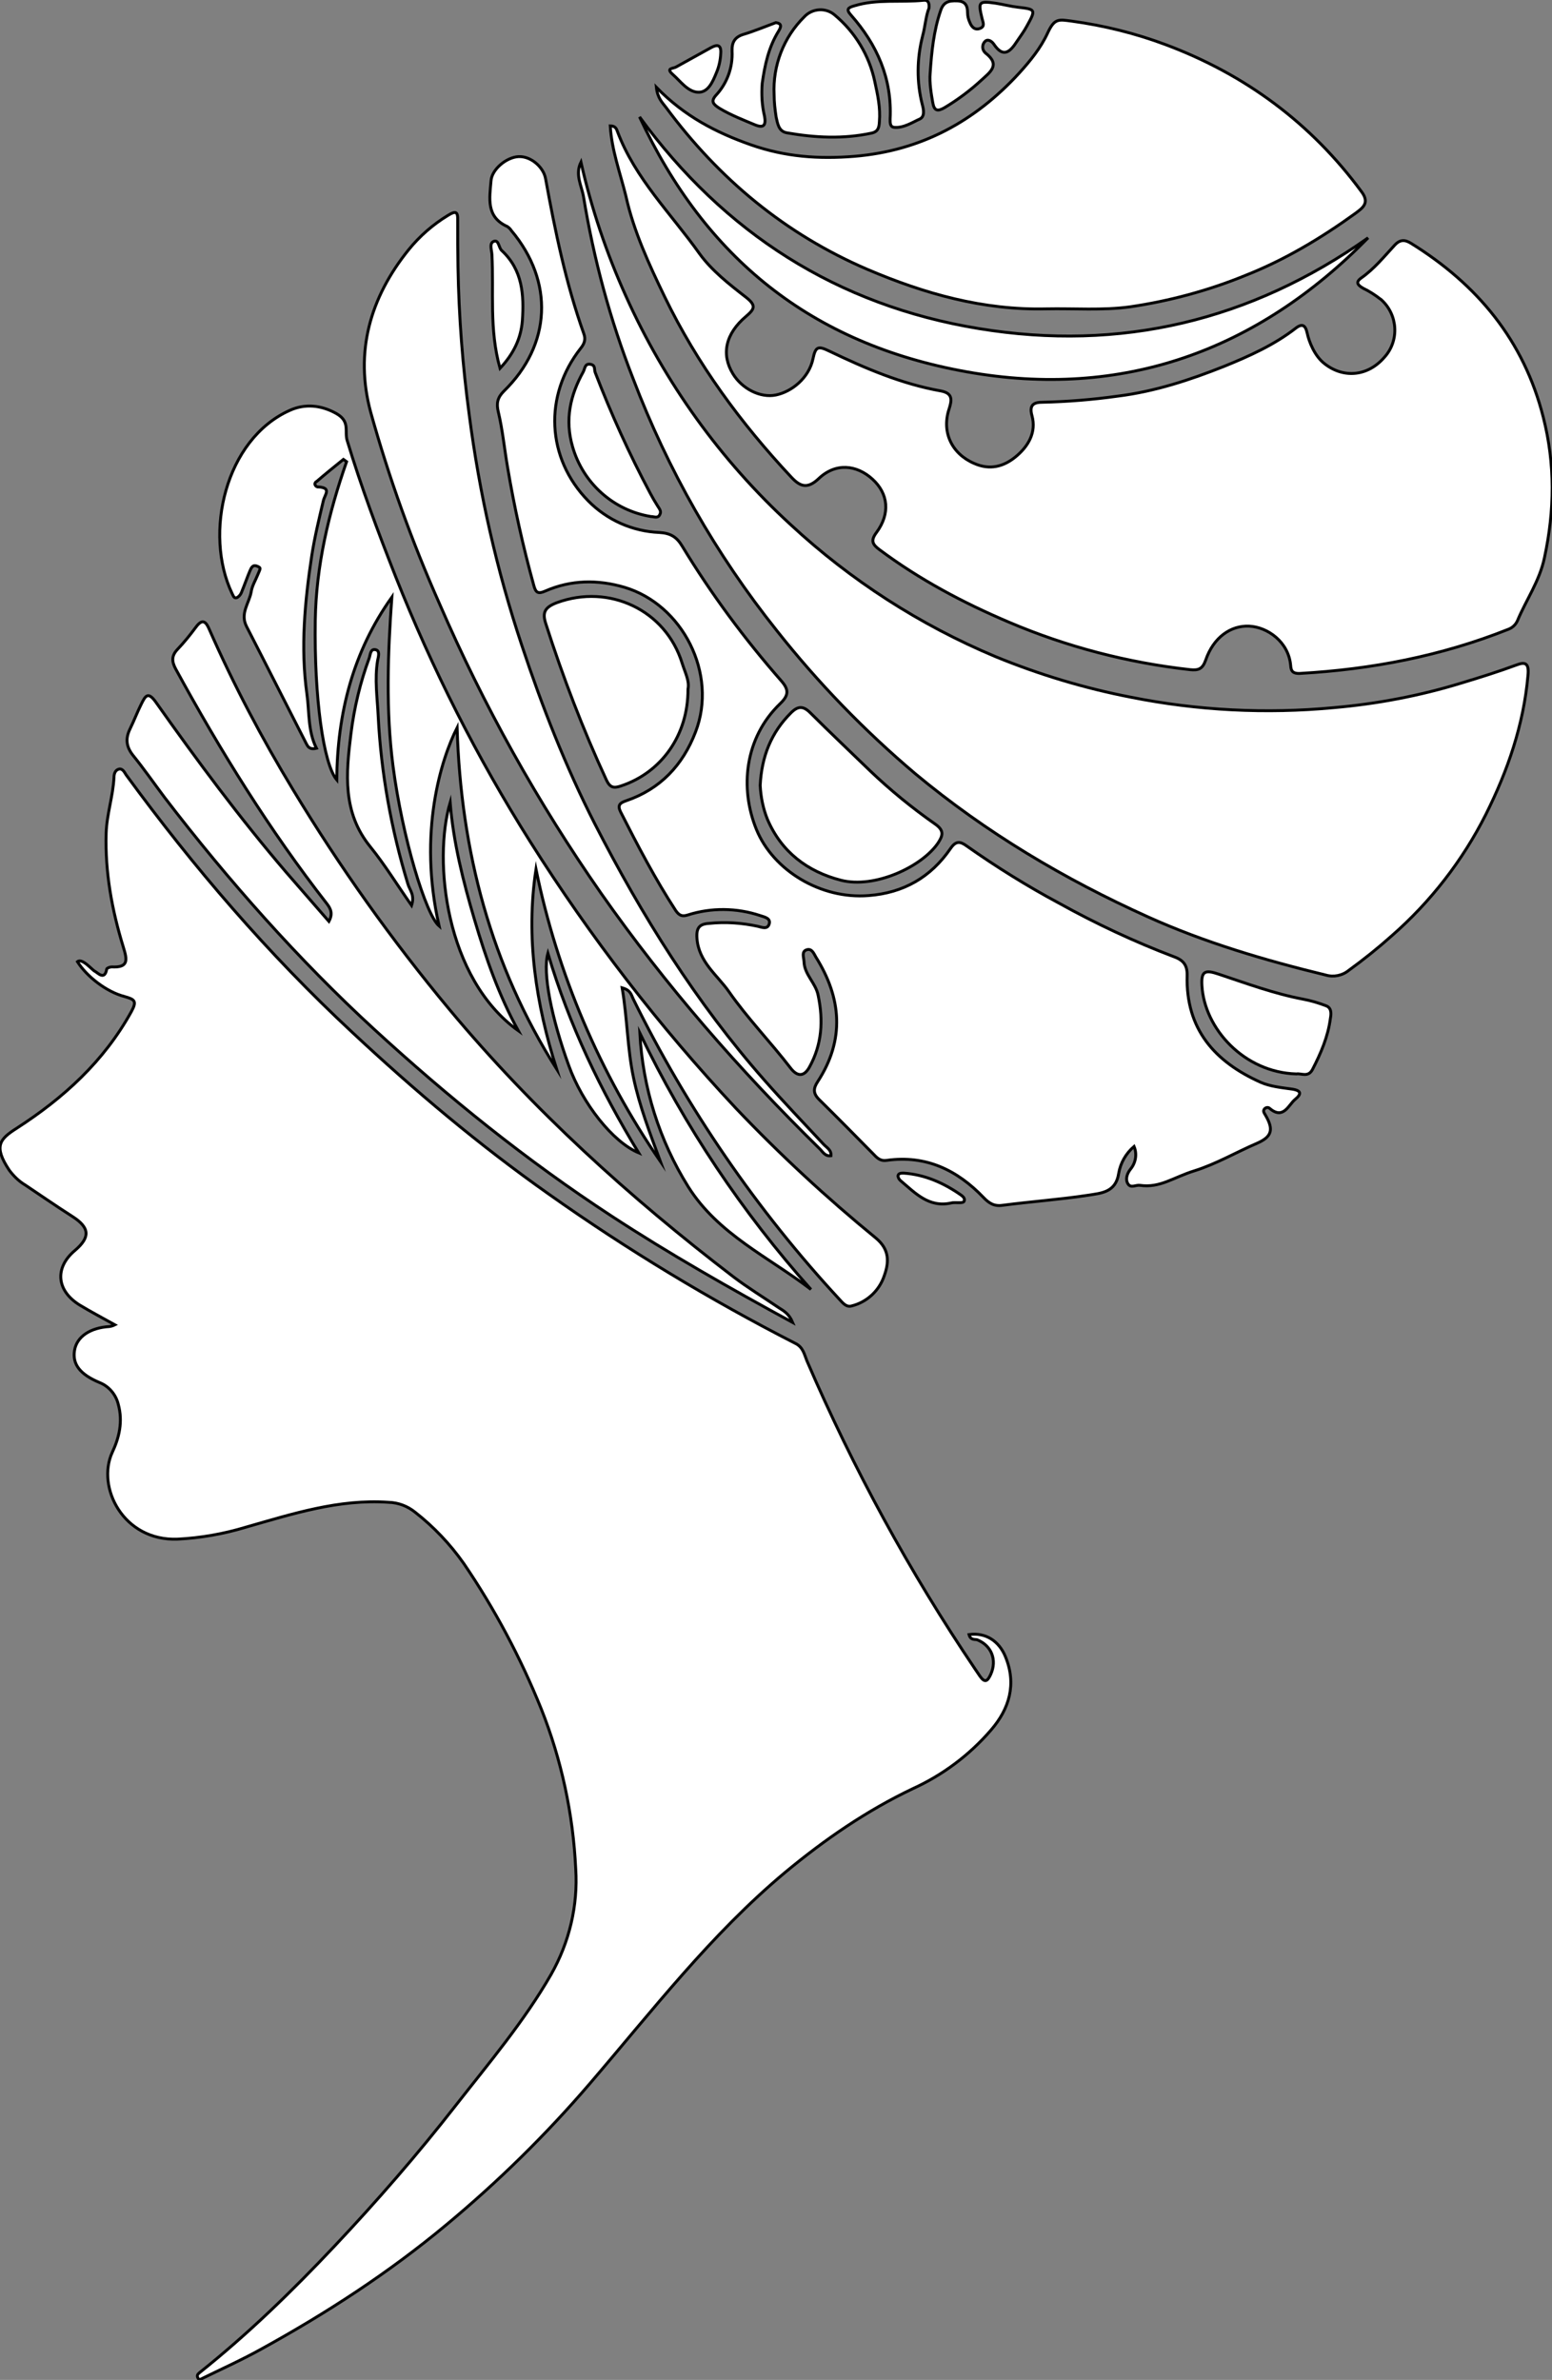 <?xml version="1.0" encoding="utf-8"?>
<!-- Generator: Adobe Illustrator 21.0.0, SVG Export Plug-In . SVG Version: 6.00 Build 0)  -->
<svg version="1.1" id="图层_1" xmlns="http://www.w3.org/2000/svg" xmlns:xlink="http://www.w3.org/1999/xlink" x="0px" y="0px"
	 viewBox="0 0 535.1 820.6" style="enable-background:new 0 0 535.1 820.6;" xml:space="preserve">
<rect x="0" y="0" width="535.1" height="820.6" fill="#808080" stroke="none"/>
<style type="text/css">
	.st0{fill:#FFFFFF;stroke:#000000;stroke-miterlimit:10;}
</style>
<title>Anime10_13_693</title>
<g>
	<path id="XF9D886M2Gra2OT15" class="st0" d="M334.1,563.6c5.7-0.8,10.3,2.2,12.5,7.5c4,9.6,1.4,18.1-4.9,25.4
		c-7.4,8.6-16.6,15.5-26.9,20.2c-16,7.6-30.5,17.6-44.1,28.9c-25.6,21.4-45.8,47.7-67.4,72.9c-15.1,17.6-31.6,33.8-49.4,48.6
		c-19.8,16.5-41.2,30.4-63.7,42.8c-7,3.9-14.4,7.2-21.5,10.7c-1.2-1.4-0.5-2,0.1-2.5c16.7-13.3,32-28.2,46.6-43.7
		s28.6-31.6,41.7-48.4c11.5-14.7,23.6-29,32.9-45.2c6.3-11.1,9.3-23.7,8.5-36.4c-0.9-18.9-4.9-37.6-11.9-55.2
		c-7.1-17.6-16-34.4-26.7-50.1c-4.7-6.7-10.4-12.7-16.8-17.7c-2.6-2.1-5.8-3.3-9.1-3.4c-17.1-1.2-33.2,4-49.3,8.6
		c-7.6,2.3-15.5,3.7-23.5,4.1c-18.7,0.7-28-17.9-22.5-29.9c2.4-5.1,3.7-10.6,2.1-16.5c-0.8-3.4-3.2-6.3-6.5-7.6
		c-6.7-2.8-9.4-6.3-8.6-11.1s5.5-7.8,12-8.2c0.7-0.1,1.3-0.3,1.9-0.6c-4.3-2.4-8.3-4.5-12.1-6.8c-8.1-5-8.7-12.9-1.7-18.8
		c5.4-4.6,5.2-7.9-0.9-11.8s-10.8-7.2-16.2-10.8c-2.2-1.3-4-3.1-5.5-5.1c-5.6-8.4-3.2-10.8,2.6-14.5c16.1-10.4,30-23,39.5-40.2
		c2-3.7,1.1-4.2-2.4-5.2c-6.2-1.6-13-6.9-16.2-12c1.6-1.4,5.1,2.9,6,3.3c0.9,0.4,3.4,3.4,4.1-0.8c0.1-0.3,1.1-0.7,1.7-0.7
		c5.9,0.3,5.4-2.4,4-6.9c-3.9-12.7-6.3-25.7-5.9-39.2c0.2-6.6,2.4-12.8,2.7-19.3c0-1.1,0.4-2.5,1.7-2.8s1.9,1.1,2.5,2
		c23.3,31.9,49,61.8,78,88.8c21.4,20,43.8,38.9,67.8,55.8c27,19.1,55.4,36.3,84.9,51.4c2.7,1.3,3.1,3.8,4,6
		c16,37.2,35.4,72.8,58,106.3l1.7,2.5c1.7,2.4,2.6,1.7,3.7-0.7c2.2-4.9,0.3-9.9-4.7-11.9C336.1,565.2,334.6,565.6,334.1,563.6z"/>
	<path id="X66CCFFM1Gra2Co16" class="st0" d="M210.4,43.4c1.9,0,2.2,1.2,2.5,2c6.1,16.2,18.5,28.3,28.3,42.1
		c4.2,5.8,10.2,10.5,16,15c3.7,2.9,2.9,4.1,0,6.6c-7.1,6-8.6,13.1-4.5,19.8c3.1,5.1,9.4,8.4,14.8,7.3c5.4-1.1,11.4-5.8,12.8-12.5
		c0.9-4.3,1.8-4.5,5.7-2.6c12.3,5.9,24.9,11.3,38.4,13.7c4.2,0.8,3.8,3.2,2.8,6.3c-2.6,8,1,15.4,8.7,18.7c5.4,2.4,10.2,1.1,14.4-2.4
		s7.1-8.3,5.5-14.1c-1.1-3.9,0.9-4.6,3.6-4.6c8.7-0.2,17.3-0.9,25.9-2.1c12.9-1.6,25-5.6,36.8-10.3c8.6-3.5,17.1-7.3,24.6-13.1
		c2.3-1.8,3.4-1.1,4,1.7s2.5,7.9,6.1,10.6c6.6,5.1,14.9,4.2,20.5-2.3c5.2-5.7,4.7-14.6-1-19.8c-0.1-0.1-0.2-0.2-0.4-0.3
		c-1.8-1.4-3.8-2.7-5.9-3.7c-1.7-1-2.9-2-0.6-3.6c4.4-3.1,7.8-7.3,11.4-11.2c1.9-2.1,3.6-2,5.7-0.7c22.9,14.2,38.9,33.5,45.6,60
		c4.1,16.1,3.9,32.1,0.4,48.4c-1.7,8.1-6.3,14.5-9.3,21.7c-0.6,1.4-1.8,2.5-3.2,3c-23.1,9.2-47.1,13.8-71.8,15.2
		c-2.2,0.1-3.1-0.6-3.2-2.7c-0.7-8.2-8-13.3-14.3-13.6s-12.3,3.8-15,11.7c-1.1,3.1-2.5,3.6-5.4,3.3c-21.5-2.4-42.6-7.9-62.5-16.4
		c-15.8-6.7-30.8-14.7-44.6-25c-2.4-1.8-3.1-3.1-1-5.9c4.8-6.5,4.1-13.4-1.4-18.4s-12.7-5.7-18.5-0.2c-3.9,3.7-6.4,2.8-9.4-0.4
		c-17.5-18.7-32.5-39.1-43.7-62.2c-5.4-11.2-10.7-22.6-13.4-34.8C213.8,59.5,210.9,51.8,210.4,43.4z"/>
	<path id="X0399FFM1Gra8OT10" class="st0" d="M391,395.3c-2.8,2.4-4.7,5.7-5.3,9.3c-1,6.6-6.1,6.8-10.4,7.5
		c-9.8,1.5-19.8,2.2-29.7,3.5c-2.8,0.4-4.6-0.7-6.5-2.7c-9.1-9.5-19.9-14.7-33.4-12.8c-1.9,0.3-3.1-0.6-4.3-1.9
		c-6.3-6.4-12.6-12.8-19-19.1c-2.1-2.1-2-3.8-0.5-6.1c9.4-14.4,8.3-28.8-0.6-43c-0.7-1.2-1.4-3.1-3.2-2.5s-1,2.5-0.9,4
		c0.1,4.6,4.1,7.4,4.9,11.8c1.8,8.6,1.3,16.8-3,24.6c-1.8,3.3-4.1,3.5-6.5,0.4c-6.9-9-14.9-17.2-21.3-26.4
		c-3.9-5.6-10.4-10.2-11-18.3c-0.3-3.7,0.9-5,4.1-5.2c5.7-0.6,11.4-0.2,16.9,1c1.3,0.3,3.3,1.2,3.9-0.8s-1.6-2.4-3.1-2.9
		c-8.1-2.7-16.9-2.8-25-0.2c-1.9,0.6-2.9,0.2-4.1-1.5c-7.1-10.9-13.1-22.4-19-34c-1.1-2.2-0.5-3.1,1.9-3.9
		c11.7-4,19.5-12.2,23.9-23.7c7.8-20.2-4.6-44-24.5-49.9c-9.2-2.7-18.4-2.6-27.3,1.3c-2.5,1.1-3.3,0.6-4-2.1
		c-3.7-13.4-6.7-26.9-9-40.6c-1.1-6.4-1.7-12.8-3.2-19.1c-0.7-2.9-0.3-4.9,1.9-7.1c16.4-16,17.4-37.8,2.6-55.4
		c-0.4-0.6-0.8-1-1.4-1.4c-7.4-3.3-6.1-9.8-5.6-15.8c0.3-3.9,5.3-8.1,9.5-8.3c4.2-0.2,8.6,3.6,9.3,7.6c3.3,18.1,7,36.1,13.2,53.5
		c0.7,1.9,0.2,3.4-1.1,5c-12.8,16.3-11.8,37.9,2.6,52.6c6.5,6.6,15.2,10.5,24.5,10.9c3.8,0.2,6,1.5,7.9,4.7
		c10,16.5,21.5,32,34.2,46.5c2.6,3,2.6,4.9-0.4,7.8c-12.3,11.8-14,29.2-8.2,43.4s22.3,24.1,38.6,22.8c12.1-0.9,21.5-6.3,28.3-16.2
		c1.9-2.8,3.4-2.5,5.6-0.9c10.2,7.2,20.8,13.8,31.8,19.7c12.8,7.1,26,13.3,39.7,18.5c3.3,1.2,4.6,3,4.5,6.5
		c-0.5,18.4,9.5,29.7,25.4,36.8c3.2,1.4,7,1.8,10.6,2.3s3.4,1.8,1.2,3.6s-4,7.1-8.7,3.1c-0.5-0.5-1.3-0.4-1.8,0.1
		c-0.7,0.8-0.1,1.5,0.3,2.2c3,5.1,2.1,7.5-2.9,9.7c-7.2,3.1-14.2,7.2-21.6,9.5s-11.8,6-18.8,5c-1.4-0.2-3.1,1.1-4.1-0.5
		s-0.3-3.6,0.9-5.1C391.6,400.9,392.1,397.9,391,395.3z"/>
	<path id="X66CCFFM1Gra7Co16" class="st0" d="M200.3,55.9c3.6,15.9,8.8,31.4,15.5,46.2c13.4,29.8,32.7,56.7,56.8,78.8
		c20.7,19.2,44.6,34.6,70.6,45.5c15.1,6.2,30.7,10.9,46.7,14c23,4.6,46.6,5.8,70,3.6c14.9-1.3,29.7-4.1,44-8.5
		c6.3-1.9,12.7-3.9,18.9-6.2c2.9-1.1,4.5-0.9,4,3.7c-1.5,17-7,32.8-14.5,47.8c-8,15.9-19.1,30.2-32.5,41.9
		c-4.7,4.2-9.7,8.2-14.8,11.9c-2.2,1.8-5.2,2.4-7.9,1.6c-21-5.1-41.7-11.2-61.4-20.1c-28.8-13-55.7-29-80.1-49.3
		c-17.5-14.8-33.6-31.4-47.8-49.4c-20.9-26.2-37.6-55.5-49.5-86.8c-7.9-20.2-13.6-41.3-17.1-62.7C200.5,63.9,198.2,60.2,200.3,55.9z
		"/>
	<path id="X66CCFFM1Gra5Co16" class="st0" d="M226.3,30.1c9.7,10,20.6,15.6,32.5,19.8c11.9,4.2,23.5,5,35.8,4
		c22.9-1.9,41.5-12,56.8-28.7c3.8-4.2,7.4-8.6,9.8-13.8s3.8-4.7,8.4-4.1c11,1.5,21.9,4.2,32.3,8.1c27.5,10.3,50.2,27.1,67.6,50.8
		c2.8,3.8,0.3,5.5-2.1,7.3C455.5,82.1,443,89.6,429.3,95c-12.7,5.2-26.1,8.8-39.7,10.8c-9.5,1.3-19.3,0.5-28.9,0.7
		c-21.7,0.5-41.9-5.2-61.6-13.6c-28.4-12.2-51.2-31.2-69.5-55.9C228.3,35.3,226.7,33.8,226.3,30.1z"/>
	<path id="X990000M1Gra6OT24" class="st0" d="M214.5,340.6c1.8,10.6,1.8,20.9,3.9,30.9s5.8,19.5,9.3,29
		c-20.9-30.4-35.5-64.7-42.9-100.8c-3.6,23.6,0,46.4,7.1,68.9c-22.6-35.7-33-75-34.3-117.7c-5.4,10.7-13.6,36-6.2,68.4
		c-4.6-3.9-12.7-30.6-15.9-55.2c-2.5-19.3-1.8-38.7-0.4-58.2c-13.4,18.8-18.8,40-19,63c-4.6-5.5-7.8-28.4-7.4-55
		c0.3-18.8,4.6-37,10.8-54.7l-1.1-0.8c-3.1,2.5-6.2,5-9.2,7.6c-0.5,0.2-0.8,0.8-0.5,1.3c0.2,0.4,0.7,0.7,1.1,0.6
		c4.6,0.3,2.2,2.6,1.7,4.7c-1.5,6.3-3,12.5-4,18.9c-2.4,15.8-3.9,31.8-1.7,47.7c0.9,6.3,0.3,12.8,3.3,18.8c-2.5,0.6-3-0.7-3.5-1.6
		c-6.9-13.5-13.7-27-20.6-40.4c-2.3-4.5,0.9-8,1.6-11.9c0.3-2.1,1.5-4,2.3-6s1.3-2.3-0.3-2.9s-2,0.7-2.5,1.8s-1.9,5-2.9,7.4
		c-0.3,0.7-0.9,1.4-1.6,1.7c-1,0.3-1.2-0.8-1.6-1.5c-9.8-20.6-2.4-53.1,19.9-63.1c5.3-2.4,10.8-1.8,15.9,1s2.9,6.2,3.9,9.4
		c4.8,15.9,10.6,31.4,16.7,46.9c12.6,31.8,28.1,62.4,46.4,91.4c20.7,32.8,44.4,63.6,70.9,91.9C268.8,398,285,413,302,426.9
		c4.8,4,4.5,8.4,2.9,12.9c-1.7,5.2-6,9.2-11.3,10.5c-1.8,0.5-3-1-4.1-2.2c-28.6-30.9-52.6-65.9-71.2-103.7
		C217.6,342.9,217.4,341.4,214.5,340.6z"/>
	<path id="X00899BM1Gra4OT20" class="st0" d="M273.3,456c-22-12-42.6-23.7-62.6-36.8c-29.2-19.1-56.1-40.8-81.8-64.4
		s-50.3-51.3-72.2-79.9c-3.6-4.8-7-9.7-10.8-14.4c-2.4-3-2.7-5.8-1.1-9.1s2.5-5.8,3.9-8.6s2.3-4.6,5.1-0.6
		c14.2,20.1,28.9,39.9,44.9,58.6l14.7,16.9c1.4-2.6,0.7-4.3-0.7-6.1c-19.8-25.4-36.7-52.7-52.1-80.9c-1.4-2.6-1.5-4.5,0.5-6.7
		c2.3-2.4,4.4-5,6.4-7.7c2.4-3.3,3.6-1.8,4.7,0.8c8.4,19.1,18.1,37.5,28.9,55.3c16,26.5,34,51.8,53.8,75.6
		c28.9,34.7,62.1,64.8,97.9,92.2c5,3.8,10.4,7.1,15.7,10.7C270.2,452,272,452.9,273.3,456z"/>
	<path id="XE900DDM1Gra3OT11" class="st0" d="M286.5,398.5c-2.1,0.3-2.9-1.5-4-2.5c-27.6-27.1-52.9-56.1-75.2-87.9
		c-21.9-31.4-40.6-64.9-55.8-100c-9.5-21.4-17.4-43.4-23.7-66c-5.6-20.7-0.2-39.5,13.1-56c3.8-4.7,8.4-8.7,13.5-11.8
		c2.7-1.7,3.5-1.4,3.4,1.7c0,5.3,0,10.6,0.1,16c0.3,17.1,1.6,34.2,3.9,51.2c3.5,27,9.5,53.5,18.1,79.3c7,21.1,15.1,41.8,25.2,61.6
		c16.2,31.6,34.9,61.6,58.5,88.4c6.6,7.5,13.5,14.7,20.3,22C285,395.7,286.7,396.5,286.5,398.5z"/>
	<path id="X003399M1Gra1Co15" class="st0" d="M220.5,40.3c29.2,40,68.1,65,117,73s93.7-2.7,134.2-31.3
		c-38.2,39-84.7,55.8-138.4,46.2S243.1,88.8,220.5,40.3z"/>
	<path id="XFF00FFM1Gra6Co9_5_" class="st0" d="M262.1,270.8c0.5-10,3.8-18.2,10.6-25c2.4-2.4,4.2-2.5,6.7,0
		c6.7,6.7,13.6,13.2,20.4,19.8c7.1,6.8,14.7,13,22.7,18.6c3.1,2.2,2.6,3.9,0.9,6.5c-5.6,8.2-21.9,15.8-33.5,12.8s-20.5-9.8-25.3-21
		C263.1,278.8,262.3,274.8,262.1,270.8z"/>
	<path id="XFF00FFM1Gra6Co9_4_" class="st0" d="M237.2,237.6c0.1,15.9-9.2,28.8-23.1,33.4c-2.6,0.9-3.8,0.5-5-2
		c-8.1-17.5-15-35.5-20.9-53.9c-1.3-3.9-0.4-5.7,3.8-7.3c18-6.6,37.5,2.5,43.2,20.9C236.2,231.9,237.8,234.9,237.2,237.6z"/>
	<path id="X9933FFM1Gra6Co12_2_" class="st0" d="M266.9,32.6c-0.5-10,3.3-19.8,10.4-26.8c2.7-2.9,7.3-3.3,10.4-0.7
		c7.1,5.9,12,14,13.9,23c1,4.6,2,9.1,1.6,13.8c-0.1,2-0.4,3.5-2.7,4c-9.8,2.1-19.5,1.6-29.2-0.1c-2.9-0.5-3.2-3.3-3.7-5.4
		C267.2,37.8,266.9,35.2,266.9,32.6z"/>
	<path id="XFF00FFM1Gra6Co9_3_" class="st0" d="M447,370.3c-18.1-0.5-31.8-15.7-32.6-30.5c-0.3-5,1.1-5.5,5.8-3.9
		c9.6,3.2,19,6.7,29,8.6c2.7,0.5,5.4,1.3,8,2.3c1.9,0.7,1.8,2.7,1.5,4.3c-0.8,6.3-3.3,12.1-6.2,17.7C451,371.6,448.6,370,447,370.3z
		"/>
	<path id="X00899BM1Gra3OT20_3_" class="st0" d="M279.6,444.6c-14.6-11.2-32-19-42.3-35.4c-10-16-15.7-34.2-16.7-53
		C236,388.3,255.9,418,279.6,444.6z"/>
	<path id="XFF00FFM1Gra6Co9_2_" class="st0" d="M224.4,178.1c-12.9-2.1-23.4-11.5-27-24.1c-2.7-9.3-0.8-17.7,3.7-25.8
		c0.6-1.1,0.5-2.9,2.4-2.6s1.3,1.7,1.7,2.8c5.5,14.3,11.8,28.2,19,41.7c0.8,1.5,1.6,2.9,2.5,4.3s1.4,2,0.7,3.2
		S225.5,178.1,224.4,178.1z"/>
	<path id="X9933FFM1Gra6Co12_1_" class="st0" d="M320.7,25.2c0.5-7.3,1.2-14.5,3.6-21.5c1-3.1,2.9-3.5,5.7-3.4s3.6,1.6,3.6,4.1
		c0,1.2,0.3,2.3,0.8,3.4c0.6,1.5,1.7,2.7,3.5,2s1-2.1,0.7-3.4c-1.4-5.8-1.2-6.1,4.6-5.3c2.6,0.4,5.2,1.1,7.8,1.4
		c6.1,0.7,6.2,0.8,3.1,6.4c-1,1.9-2.3,3.6-3.5,5.4c-2.2,3.4-4.6,5.9-7.9,1c-0.6-0.9-1.9-2-3-1.1c-1.1,1-1.2,2.7-0.2,3.8
		c0.1,0.1,0.2,0.2,0.3,0.3c5.3,4.1,1.5,6.6-1.4,9.3c-3.9,3.6-8.2,6.8-12.7,9.5c-2.4,1.4-3.6,1.2-4.1-1.7S320.4,28.6,320.7,25.2z"/>
	<path id="X00899BM1Gra3OT20_2_" class="st0" d="M141.9,312.2c-5.1-7.3-9.2-14-14.2-20.2c-9.7-11.9-8.4-25.3-6.7-39
		c1.1-8.9,3.2-17.7,6.3-26.1c0.4-1.2,0.4-3.2,2.1-2.9c1.7,0.3,1.1,2.3,0.8,3.7c-1.1,6.5-0.1,12.9,0.2,19.4
		c1,19.5,4.5,38.9,10.2,57.6C141.2,306.9,143.1,308.5,141.9,312.2z"/>
	<path id="X66CCFFM1Gra8Co16_1_" class="st0" d="M320.3,2.8c-1.1,2.7-1.3,6.3-2.2,9.6c-2,7.8-2.1,15.9-0.1,23.7c0.5,1.8,0.9,4.2-1,5
		s-5.5,3.2-8.8,2.8c-1.4-0.2-1.3-1.7-1.3-2.9c0.7-13.9-4.5-25.6-13.5-35.8c-1.8-2-1-2.6,1.2-3.2c7.8-2.4,15.9-1.1,23.8-1.9
		C319.9-0.1,320.5,0.9,320.3,2.8z"/>
	<path id="X00899BM1Gra3OT20_1_" class="st0" d="M178.7,355.4c-25.2-18.1-29.4-58.7-23.5-78.7c1.1,13.8,4.5,27.2,8.4,40.4
		S172,343.2,178.7,355.4z"/>
	<path id="X66CCFFM1Gra8Co16" class="st0" d="M267.5,7.8c2.1,0.3,1.9,1.4,0.9,3c-3.4,5.5-4.7,11.6-5.6,17.9
		c-0.3,3.8-0.1,7.7,0.8,11.4c0.5,2.9-0.1,4.3-3.4,2.9s-8.3-3.3-12.2-5.7c-2-1.3-3.1-2.3-1.1-4.5c3.8-4.1,5.8-9.6,5.5-15.2
		c-0.1-3.1,1-4.9,4.1-5.8C259.6,10.9,263.7,9.2,267.5,7.8z"/>
	<path id="X00899BM1Gra3OT20" class="st0" d="M188.9,328.7c7.4,24.9,18.1,47.1,31.3,68.8c-8.9-3.7-19.4-17-24.1-30.1
		C190.2,351.2,187,335.4,188.9,328.7z"/>
	<path id="XFF00FFM1Gra6Co9_1_" class="st0" d="M172.4,127c-3.8-13.5-2.1-26.5-2.8-39.3c-0.1-1.6-1-3.9,0.7-4.5s1.6,2.2,2.7,3.2
		c7.2,6.7,7.7,15.3,7.1,24.2C179.6,116.8,177,122.1,172.4,127z"/>
	<path id="X9933FFM1Gra6Co12" class="st0" d="M248.5,18.4c-0.1,2.3-0.6,4.6-1.5,6.7c-1.3,3.2-2.9,6.9-6.4,6.7s-6-3.8-8.6-6.1
		s0.1-2,1.1-2.6l12.1-6.7C247.4,15.2,248.7,15.5,248.5,18.4z"/>
	<path id="XFF00FFM1Gra6Co9" class="st0" d="M327.9,414.8c-7.7,1.7-12.4-3.5-17.4-7.7c-0.5-0.4-0.8-1-0.9-1.6c0.1-1,1.1-1,2-1
		c7.3,0.5,13.8,3.4,19.8,7.6c0.7,0.5,1.4,1.2,1,2.1S329.3,414.4,327.9,414.8z"/>
</g>
</svg>

